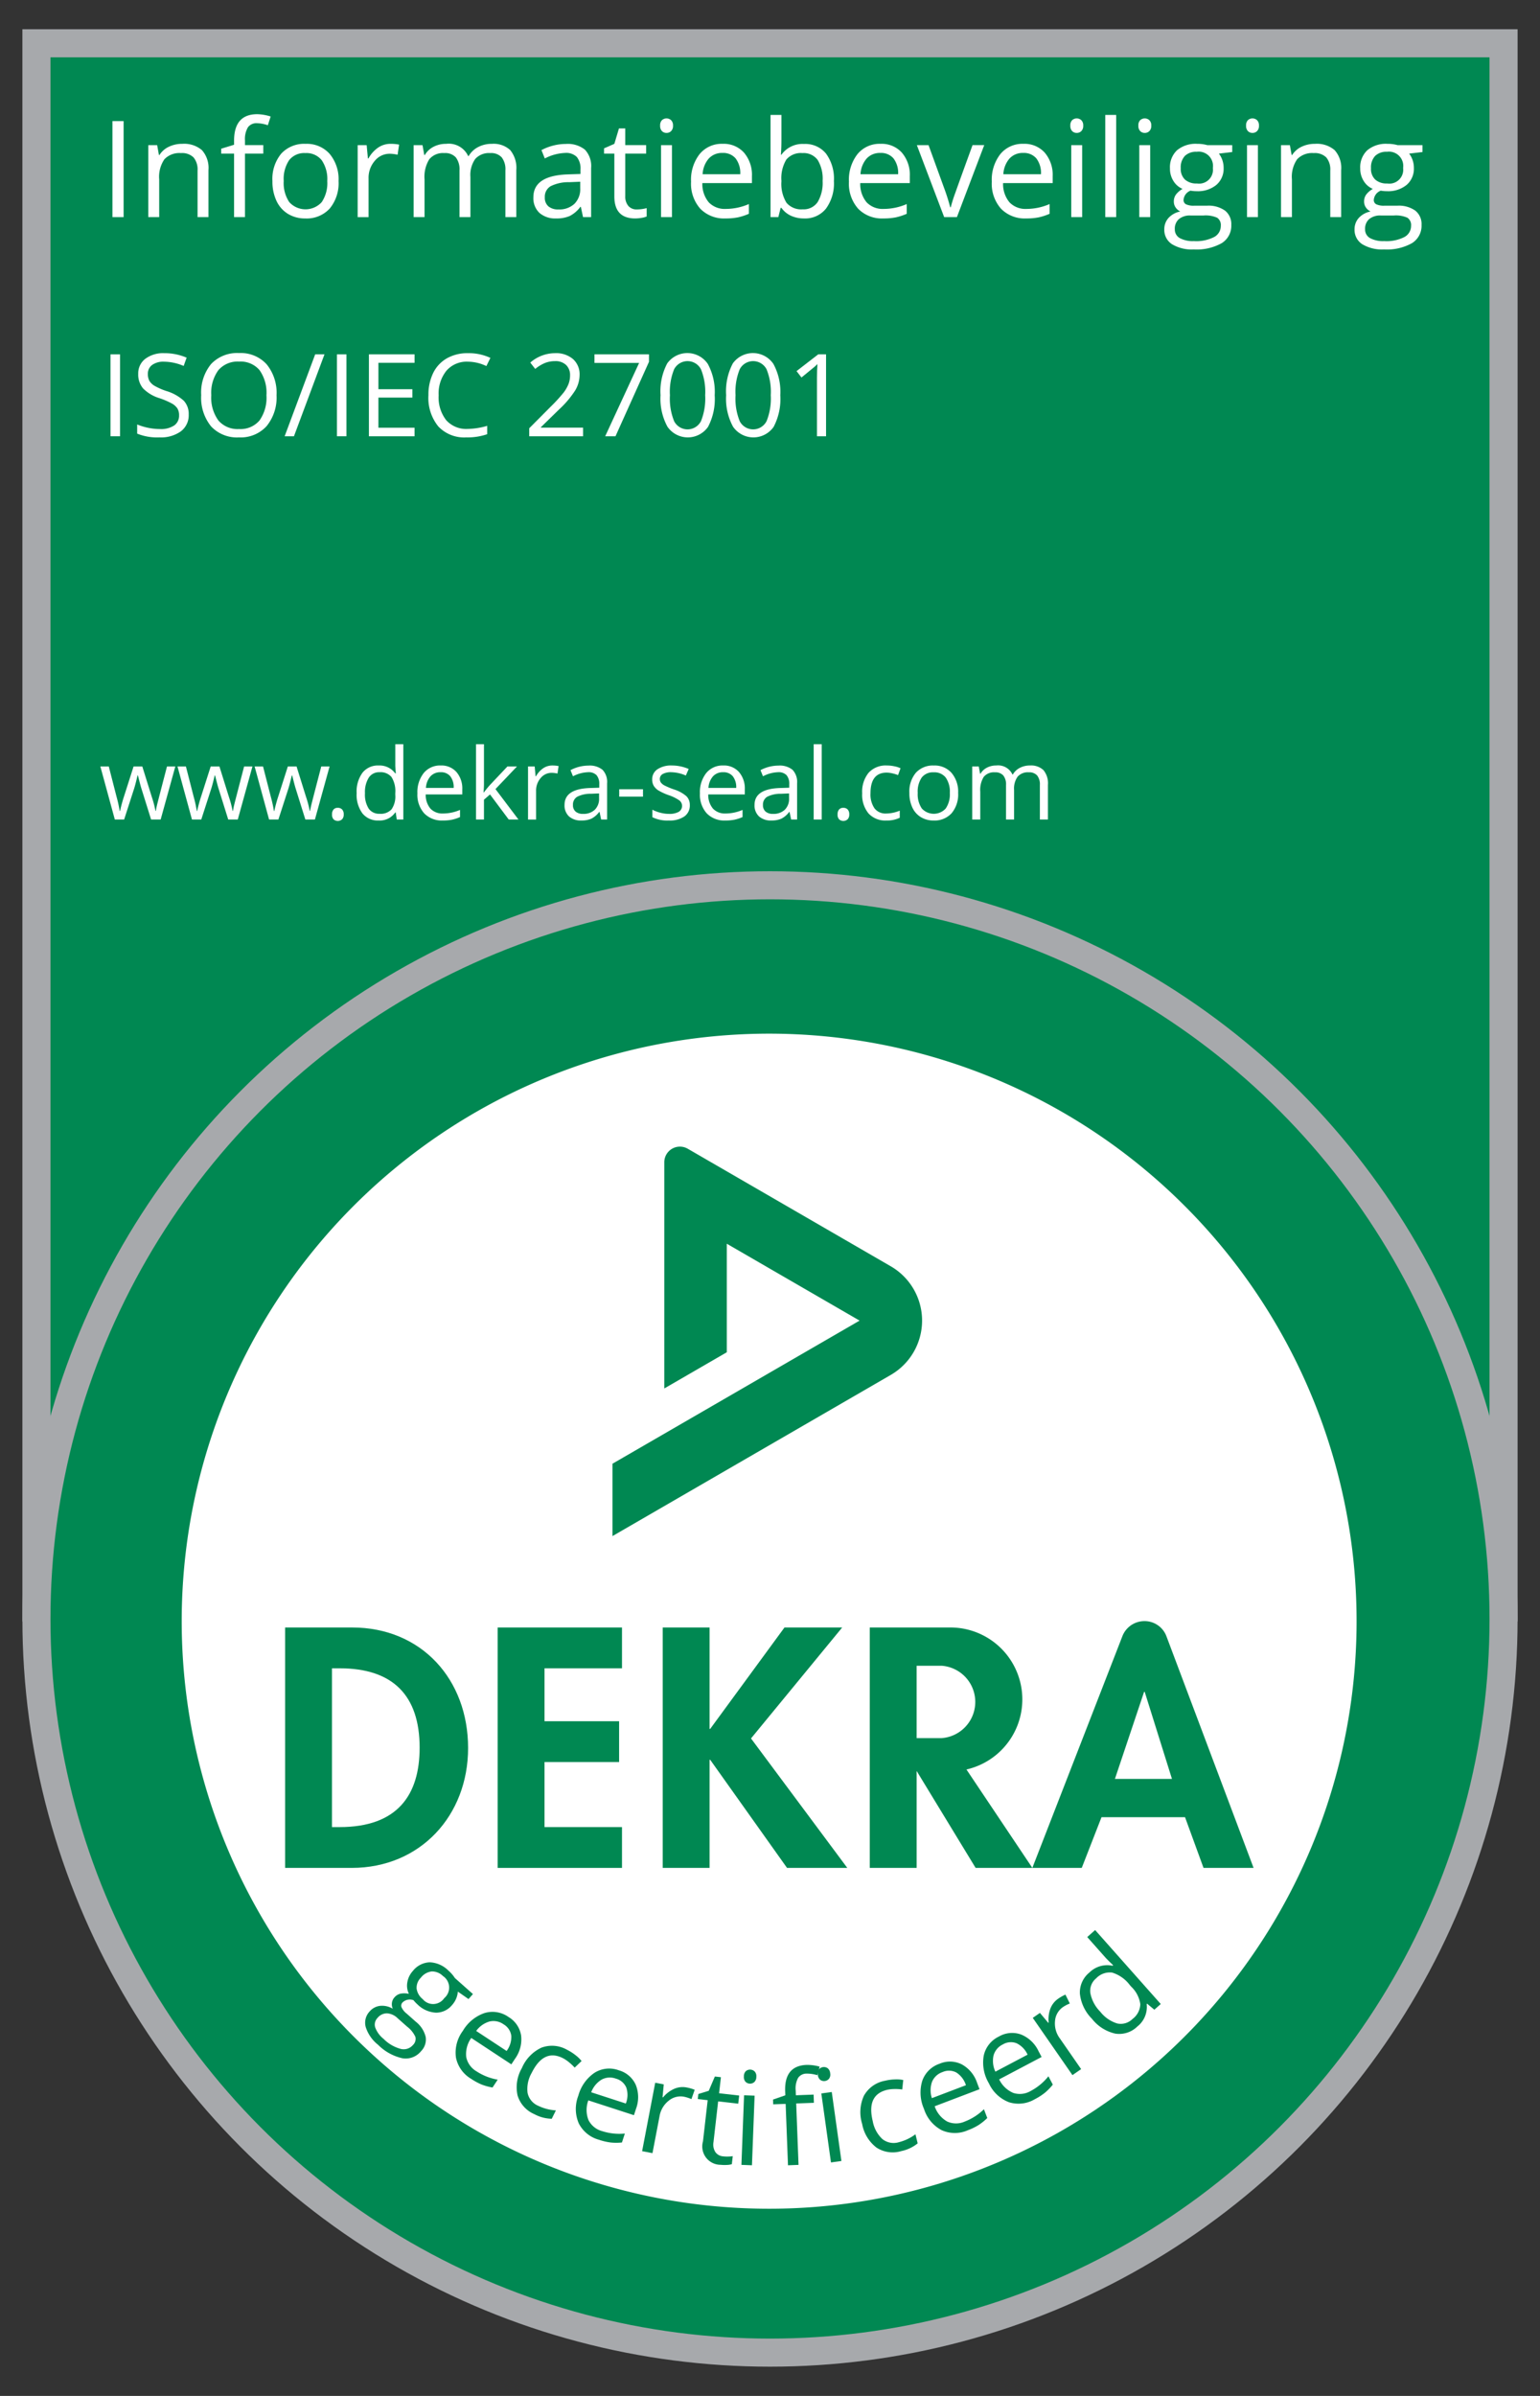 <svg xmlns="http://www.w3.org/2000/svg" xmlns:xlink="http://www.w3.org/1999/xlink" width="164.572" height="256" viewBox="0 0 164.572 256">
  <rect x="0" y="0" width="164.572" height="256" fill="#333333" stroke="none"/>
  <defs>
    <style>
      .a, .d {
        fill: none;
      }

      .b {
        clip-path: url(#a);
      }

      .c, .g {
        fill: #008852;
      }

      .d {
        stroke: #a7a9ac;
        stroke-width: 3px;
      }

      .e {
        fill: #fff;
      }

      .f {
        clip-path: url(#b);
      }

      .g {
        fill-rule: evenodd;
      }

      .h {
        clip-path: url(#d);
      }

      .i {
        clip-path: url(#e);
      }
    </style>
    <clipPath id="a">
      <rect class="a" width="164.572" height="256"/>
    </clipPath>
    <clipPath id="b">
      <rect class="a" x="26.697" y="167.131" width="107.267" height="36.713"/>
    </clipPath>
    <clipPath id="d">
      <rect class="a" x="64.274" y="119.222" width="35.84" height="46.812"/>
    </clipPath>
    <clipPath id="e">
      <rect class="a" x="65.453" y="122.514" width="34.661" height="41.613"/>
    </clipPath>
  </defs>
  <title>dekra</title>
  <g>
    <g class="b">
      <rect class="c" x="3.893" y="4.625" width="156.785" height="167.116"/>
      <rect class="d" x="3.893" y="4.625" width="156.785" height="167.116"/>
      <path class="c" d="M82.286,251.375a78.392,78.392,0,1,0-78.393-78.393,78.482,78.482,0,0,0,78.393,78.393"/>
      <circle class="d" cx="82.286" cy="172.983" r="78.392"/>
      <path class="e" d="M82.194,235.999A62.777,62.777,0,1,0,19.418,173.222a62.777,62.777,0,0,0,62.777,62.777"/>
      <g class="f">
        <path class="g" d="M30.468,199.581h7.12c7.324,0,12.435-5.587,12.435-12.809,0-7.325-4.974-12.878-12.401-12.878H30.468Zm5.008-21.326h.817c5.69,0,8.551,2.896,8.551,8.483,0,5.076-2.385,8.483-8.551,8.483h-.817Z"/>
        <polygon class="c" points="66.468 178.254 66.468 173.894 53.182 173.894 53.182 199.581 66.468 199.581 66.468 195.22 58.189 195.22 58.189 188.271 66.161 188.271 66.161 183.91 58.189 183.91 58.189 178.254 66.468 178.254"/>
        <path class="g" d="M110.321,199.581l9.621-24.751a2.526,2.526,0,0,1,2.354-1.617,2.494,2.494,0,0,1,2.354,1.617l9.314,24.751h-5.349l-1.976-5.417h-8.926l-2.112,5.417Zm8.824-9.505,3.117-9.3h.068l2.913,9.3Z"/>
        <polygon class="c" points="75.896 184.727 75.828 184.727 75.828 173.894 70.82 173.894 70.82 199.581 75.828 199.581 75.828 188.032 75.896 188.032 84.106 199.581 90.546 199.581 80.256 185.749 90 173.894 83.834 173.894 75.896 184.727"/>
      </g>
      <g class="f">
        <path class="c" d="M100.629,177.982H97.955v7.733h2.675a3.877,3.877,0,0,0,0-7.733m2.65,11.085,7.042,10.514h-6.063l-6.303-10.357v10.357H92.947V173.894H101.566a7.683,7.683,0,0,1,1.713,15.173"/>
        <path class="c" d="M-8.953,167.356l21.705,12.566a6.706,6.706,0,0,1,0,11.599l-29.746,17.224v-7.733l26.407-15.29L-4.779,177.506v11.599l-6.679,3.867.001-24.165a1.664,1.664,0,0,1,.833-1.45,1.662,1.662,0,0,1,1.669,0"/>
      </g>
      <g class="h">
        <path class="g" d="M112.915,154.964h7.12c7.324,0,12.435-5.587,12.435-12.809,0-7.325-4.974-12.878-12.401-12.878H112.915Zm5.008-21.326h.817c5.69,0,8.551,2.896,8.551,8.483,0,5.076-2.385,8.483-8.551,8.483h-.817Z"/>
        <polygon class="c" points="148.915 133.637 148.915 129.276 135.629 129.276 135.629 154.964 148.915 154.964 148.915 150.603 140.637 150.603 140.637 143.653 148.608 143.653 148.608 139.293 140.637 139.293 140.637 133.637 148.915 133.637"/>
        <polygon class="c" points="158.344 140.11 158.275 140.11 158.275 129.276 153.267 129.276 153.267 154.964 158.275 154.964 158.275 143.415 158.344 143.415 166.553 154.964 172.993 154.964 162.704 141.132 172.448 129.276 166.281 129.276 158.344 140.11"/>
      </g>
      <g class="i">
        <path class="c" d="M73.494,122.739l21.705,12.566a6.706,6.706,0,0,1,0,11.599L65.453,164.128V156.395l26.407-15.29-14.192-8.216v11.599l-6.679,3.867.001-24.165a1.668,1.668,0,0,1,2.503-1.45"/>
      </g>
    </g>
    <path class="c" d="M50.541,213.062l-.473.533-1.14-.793a2.418,2.418,0,0,1-.622,1.437,2.196,2.196,0,0,1-1.717.81,3.021,3.021,0,0,1-1.967-.873,3.485,3.485,0,0,1-.431-.456,1.108,1.108,0,0,0-1.174.239.485.485,0,0,0-.112.504,1.829,1.829,0,0,0,.547.682l.985.874a2.953,2.953,0,0,1,1.052,1.613,1.77,1.77,0,0,1-.497,1.538A2.113,2.113,0,0,1,43,219.921a5.301,5.301,0,0,1-2.594-1.435,3.952,3.952,0,0,1-1.324-1.901,1.754,1.754,0,0,1,.427-1.673,1.723,1.723,0,0,1,1.105-.59,2.206,2.206,0,0,1,1.36.309,1.184,1.184,0,0,1-.092-.617,1.058,1.058,0,0,1,.275-.601,1.196,1.196,0,0,1,.635-.391,2.307,2.307,0,0,1,.905.014,2.003,2.003,0,0,1-.167-1.229,2.375,2.375,0,0,1,.593-1.217,2.412,2.412,0,0,1,1.8-.923,2.996,2.996,0,0,1,1.994.885,3.776,3.776,0,0,1,.697.8ZM40.332,215.624a1.011,1.011,0,0,0-.229,1.022,2.816,2.816,0,0,0,.886,1.203,4.075,4.075,0,0,0,1.854,1.078,1.3,1.3,0,0,0,1.274-.408.909.909,0,0,0,.276-.876,2.891,2.891,0,0,0-.895-1.107l-1.011-.897a1.781,1.781,0,0,0-1.138-.519A1.309,1.309,0,0,0,40.332,215.624Zm4.644-4.313a1.512,1.512,0,0,0-.454,1.177,1.762,1.762,0,0,0,.653,1.115,1.438,1.438,0,0,0,2.298-.104,1.479,1.479,0,0,0-.136-2.363,1.65,1.65,0,0,0-1.199-.491A1.724,1.724,0,0,0,44.976,211.311Z"/>
    <path class="c" d="M50.348,222.119a3.414,3.414,0,0,1-1.622-2.271,3.886,3.886,0,0,1,.738-2.856,4.317,4.317,0,0,1,2.311-1.901,2.944,2.944,0,0,1,2.572.425,2.808,2.808,0,0,1,1.343,1.985,3.524,3.524,0,0,1-.654,2.476l-.392.596-4.282-2.819a2.948,2.948,0,0,0-.541,2.026,2.289,2.289,0,0,0,1.104,1.54,5.985,5.985,0,0,0,2.262.887l-.553.84a6.057,6.057,0,0,1-1.148-.312A6.393,6.393,0,0,1,50.348,222.119Zm3.468-5.823a1.847,1.847,0,0,0-1.516-.299A2.691,2.691,0,0,0,50.888,217.002l3.25,2.14a2.476,2.476,0,0,0,.5-1.625A1.672,1.672,0,0,0,53.816,216.296Z"/>
    <path class="c" d="M57.106,225.896a3.18,3.18,0,0,1-1.798-2.006,4.086,4.086,0,0,1,.459-2.914,4.218,4.218,0,0,1,2.09-2.185,3.233,3.233,0,0,1,2.748.229,5.131,5.131,0,0,1,.911.581,3.579,3.579,0,0,1,.633.617l-.736.703a5.562,5.562,0,0,0-.621-.584,3.635,3.635,0,0,0-.656-.436q-2.03-1.011-3.317,1.582a3.434,3.434,0,0,0-.441,2.131,1.922,1.922,0,0,0,1.141,1.387,5.007,5.007,0,0,0,1.888.49l-.444.895A4.082,4.082,0,0,1,57.106,225.896Z"/>
    <path class="c" d="M64.015,228.632a3.417,3.417,0,0,1-2.167-1.76,3.891,3.891,0,0,1-.046-2.949,4.319,4.319,0,0,1,1.726-2.446,2.946,2.946,0,0,1,2.592-.272,2.81,2.81,0,0,1,1.821,1.559,3.526,3.526,0,0,1,.025,2.561l-.22.679-4.876-1.583a2.952,2.952,0,0,0,.016,2.098,2.289,2.289,0,0,0,1.472,1.191,5.981,5.981,0,0,0,2.416.256l-.311.956a5.978,5.978,0,0,1-1.189.003A6.367,6.367,0,0,1,64.015,228.632Zm1.801-6.533a1.839,1.839,0,0,0-1.541.113,2.687,2.687,0,0,0-1.096,1.344l3.7,1.201a2.478,2.478,0,0,0,.052-1.7A1.668,1.668,0,0,0,65.815,222.099Z"/>
    <path class="c" d="M73.381,223.043a4.32,4.32,0,0,1,.858.247l-.35.997a3.939,3.939,0,0,0-.781-.253,1.987,1.987,0,0,0-1.656.43,2.672,2.672,0,0,0-.974,1.674l-.751,3.922-1.107-.213,1.4-7.31.914.175-.132,1.379.053.01a3.276,3.276,0,0,1,1.192-.913A2.243,2.243,0,0,1,73.381,223.043Z"/>
    <path class="c" d="M77.278,230.401a3.521,3.521,0,0,0,.579.021,3.814,3.814,0,0,0,.449-.04l-.098.856a2.063,2.063,0,0,1-.552.084,4.129,4.129,0,0,1-.645-.016,1.962,1.962,0,0,1-1.887-2.506l.503-4.399-1.059-.121.062-.54,1.111-.344.652-1.524.648.073-.196,1.715,2.146.245-.1.87-2.146-.246-.498,4.353a1.505,1.505,0,0,0,.2,1.062A1.107,1.107,0,0,0,77.278,230.401Z"/>
    <path class="c" d="M80.358,231.356l-1.126-.043.283-7.438,1.126.043Zm-.863-9.499a.751.751,0,0,1,.212-.561.704.704,0,0,1,.943.04.732.732,0,0,1,.175.57.747.747,0,0,1-.218.56.689.689,0,0,1-.943-.036A.764.764,0,0,1,79.496,221.857Z"/>
    <path class="c" d="M86.978,224.68,85.085,224.752l.25,6.562-1.127.043-.25-6.562-1.33.05-.019-.51,1.314-.456-.016-.414q-.104-2.742,2.292-2.834a4.901,4.901,0,0,1,1.394.187l-.258.912a3.75,3.75,0,0,0-1.121-.168,1.087,1.087,0,0,0-.927.46,2.374,2.374,0,0,0-.253,1.373l.018.481,1.893-.072Z"/>
    <path class="c" d="M87.397,221.698a.75.75,0,0,1,.11-.589.705.705,0,0,1,.935-.127.736.736,0,0,1,.273.531.745.745,0,0,1-.116.589.689.689,0,0,1-.935.131A.763.763,0,0,1,87.397,221.698Zm2.521,9.199-1.116.156-1.032-7.371,1.116-.156Z"/>
    <path class="c" d="M96.329,229.837a3.173,3.173,0,0,1-2.667-.374,4.087,4.087,0,0,1-1.528-2.524,4.221,4.221,0,0,1,.19-3.017,3.238,3.238,0,0,1,2.25-1.598,5.061,5.061,0,0,1,1.07-.142,3.506,3.506,0,0,1,.882.064l-.109,1.012a5.274,5.274,0,0,0-.851-.048,3.624,3.624,0,0,0-.782.09q-2.203.538-1.517,3.349a3.446,3.446,0,0,0,1.037,1.914,1.931,1.931,0,0,0,1.768.324,5.006,5.006,0,0,0,1.758-.843l.237.97A4.07,4.07,0,0,1,96.329,229.837Z"/>
    <path class="c" d="M103.417,227.617a3.42,3.42,0,0,1-2.792-.014,3.891,3.891,0,0,1-1.883-2.271,4.307,4.307,0,0,1-.188-2.986,2.946,2.946,0,0,1,1.848-1.838,2.807,2.807,0,0,1,2.396.075,3.522,3.522,0,0,1,1.625,1.98l.253.666-4.792,1.822a2.946,2.946,0,0,0,1.326,1.624,2.284,2.284,0,0,0,1.895.007,5.983,5.983,0,0,0,2.043-1.314l.357.939a5.926,5.926,0,0,1-.925.747A6.357,6.357,0,0,1,103.417,227.617Zm-2.691-6.22a1.836,1.836,0,0,0-1.128,1.053,2.695,2.695,0,0,0-.013,1.734l3.638-1.383a2.484,2.484,0,0,0-1.024-1.357A1.674,1.674,0,0,0,100.726,221.397Z"/>
    <path class="c" d="M110.595,224.292a3.423,3.423,0,0,1-2.773.327,3.892,3.892,0,0,1-2.146-2.023,4.312,4.312,0,0,1-.551-2.943,2.944,2.944,0,0,1,1.611-2.047,2.802,2.802,0,0,1,2.388-.219,3.523,3.523,0,0,1,1.854,1.767l.333.631-4.535,2.393A2.949,2.949,0,0,0,108.29,223.627a2.292,2.292,0,0,0,1.882-.225,5.99,5.99,0,0,0,1.867-1.554l.469.889a5.959,5.959,0,0,1-.828.855A6.347,6.347,0,0,1,110.595,224.292Zm-3.43-5.846a1.844,1.844,0,0,0-.992,1.184,2.697,2.697,0,0,0,.199,1.724l3.441-1.816a2.478,2.478,0,0,0-1.183-1.223A1.677,1.677,0,0,0,107.165,218.446Z"/>
    <path class="c" d="M113.08,213.56a4.492,4.492,0,0,1,.777-.439l.468.949a3.77,3.77,0,0,0-.728.38,1.984,1.984,0,0,0-.852,1.482,2.677,2.677,0,0,0,.514,1.867l2.275,3.282-.927.642-4.24-6.117.765-.53.892,1.06.044-.03a3.279,3.279,0,0,1,.182-1.489A2.253,2.253,0,0,1,113.08,213.56Z"/>
    <path class="c" d="M122.584,214.088l-.046.041a2.651,2.651,0,0,1-.995,2.399,2.764,2.764,0,0,1-2.361.76,4.396,4.396,0,0,1-2.491-1.584,4.476,4.476,0,0,1-1.288-2.68,2.742,2.742,0,0,1,1.02-2.268,2.707,2.707,0,0,1,2.468-.719l.066-.059-.391-.369-.368-.373-2.01-2.266.843-.748,7.013,7.904-.686.608Zm-1.561,1.639a2.053,2.053,0,0,0,.835-1.581,3.177,3.177,0,0,0-.957-1.861l-.158-.177a3.731,3.731,0,0,0-1.892-1.34,2,2,0,0,0-1.706.61,1.723,1.723,0,0,0-.624,1.583,3.835,3.835,0,0,0,1.051,1.978,3.67,3.67,0,0,0,1.82,1.264A1.772,1.772,0,0,0,121.023,215.727Z"/>
    <g>
      <path class="e" d="M16.147,87.566l-1.04-3.327q-.098-.305-.367-1.387h-.042q-.207.905-.362,1.397l-1.071,3.316h-.994l-1.547-5.671H11.625q.548,2.137.835,3.255a13.295,13.295,0,0,1,.329,1.505h.042q.056-.294.184-.763.127-.469.22-.742l1.04-3.255h.932l1.014,3.255a10.991,10.991,0,0,1,.393,1.495h.042a5.418,5.418,0,0,1,.111-.574q.09-.388,1.079-4.176h.89l-1.568,5.671Z"/>
      <path class="e" d="M24.39,87.566l-1.04-3.327q-.098-.305-.367-1.387h-.042q-.207.905-.362,1.397l-1.071,3.316h-.994l-1.547-5.671h.9q.548,2.137.835,3.255a13.298,13.298,0,0,1,.329,1.505h.042q.056-.294.184-.763.127-.469.22-.742l1.04-3.255h.932l1.014,3.255a10.992,10.992,0,0,1,.393,1.495h.042a5.418,5.418,0,0,1,.111-.574q.09-.388,1.079-4.176h.89l-1.568,5.671Z"/>
      <path class="e" d="M32.632,87.566l-1.04-3.327q-.098-.305-.367-1.387h-.042q-.207.905-.362,1.397l-1.071,3.316h-.994L27.21,81.896h.9q.548,2.137.835,3.255a13.295,13.295,0,0,1,.329,1.505h.042q.056-.294.184-.763.127-.469.22-.742l1.04-3.255h.932l1.014,3.255a10.991,10.991,0,0,1,.393,1.495h.042a5.418,5.418,0,0,1,.111-.574q.09-.388,1.079-4.176h.89l-1.568,5.671Z"/>
      <path class="e" d="M35.484,87.018a.767.767,0,0,1,.158-.524.571.571,0,0,1,.453-.179.611.611,0,0,1,.468.179.736.736,0,0,1,.168.524.725.725,0,0,1-.171.518.678.678,0,0,1-.903.019A.709.709,0,0,1,35.484,87.018Z"/>
      <path class="e" d="M42.288,86.806H42.242a2.018,2.018,0,0,1-1.78.864,2.107,2.107,0,0,1-1.731-.761,3.348,3.348,0,0,1-.618-2.163,3.406,3.406,0,0,1,.621-2.178,2.09,2.09,0,0,1,1.729-.776,2.063,2.063,0,0,1,1.77.838h.067l-.037-.408-.021-.398V79.516h.859v8.051h-.699Zm-1.718.145a1.562,1.562,0,0,0,1.275-.479,2.415,2.415,0,0,0,.396-1.544v-.182a2.844,2.844,0,0,0-.401-1.72,1.522,1.522,0,0,0-1.281-.516,1.314,1.314,0,0,0-1.156.588,2.918,2.918,0,0,0-.401,1.658,2.8,2.8,0,0,0,.398,1.641A1.348,1.348,0,0,0,40.57,86.95Z"/>
      <path class="e" d="M47.317,87.67a2.604,2.604,0,0,1-1.984-.766,2.965,2.965,0,0,1-.727-2.127,3.29,3.29,0,0,1,.675-2.179,2.241,2.241,0,0,1,1.813-.807,2.137,2.137,0,0,1,1.687.701,2.687,2.687,0,0,1,.621,1.85v.543H45.496a2.249,2.249,0,0,0,.505,1.517,1.745,1.745,0,0,0,1.348.518,4.575,4.575,0,0,0,1.811-.383v.766a4.623,4.623,0,0,1-.861.282A4.868,4.868,0,0,1,47.317,87.67ZM47.085,82.511a1.402,1.402,0,0,0-1.089.445,2.05,2.05,0,0,0-.479,1.231h2.965a1.89,1.89,0,0,0-.362-1.244A1.275,1.275,0,0,0,47.085,82.511Z"/>
      <path class="e" d="M51.716,84.664a10.045,10.045,0,0,1,.678-.828l1.832-1.94h1.02l-2.297,2.416,2.458,3.255h-1.04l-2.002-2.681-.647.56v2.121h-.849V79.516h.849v4.269q0,.284-.042.88Z"/>
      <path class="e" d="M59.017,81.792a3.393,3.393,0,0,1,.678.062l-.119.797a2.923,2.923,0,0,0-.621-.077,1.512,1.512,0,0,0-1.177.559,2.039,2.039,0,0,0-.489,1.393v3.042H56.429v-5.671h.709l.098,1.05h.042a2.5,2.5,0,0,1,.761-.854A1.71,1.71,0,0,1,59.017,81.792Z"/>
      <path class="e" d="M64.242,87.566l-.17-.808h-.042a2.387,2.387,0,0,1-.846.723,2.593,2.593,0,0,1-1.053.188,1.893,1.893,0,0,1-1.322-.435,1.586,1.586,0,0,1-.479-1.236q0-1.718,2.748-1.801l.962-.031v-.352a1.439,1.439,0,0,0-.287-.986,1.182,1.182,0,0,0-.918-.318,3.751,3.751,0,0,0-1.604.435l-.264-.656a4.11,4.11,0,0,1,1.919-.486,2.16,2.16,0,0,1,1.503.449,1.881,1.881,0,0,1,.489,1.444v3.87Zm-1.94-.605a1.744,1.744,0,0,0,1.26-.439A1.628,1.628,0,0,0,64.02,85.29v-.513l-.859.036a3.134,3.134,0,0,0-1.478.318.96.96,0,0,0-.453.877.884.884,0,0,0,.282.709A1.169,1.169,0,0,0,62.302,86.961Z"/>
      <path class="e" d="M66.172,85.119V84.332h2.541v.787Z"/>
      <path class="e" d="M73.717,86.02a1.42,1.42,0,0,1-.59,1.221,2.774,2.774,0,0,1-1.656.43,3.597,3.597,0,0,1-1.759-.357v-.797a4.204,4.204,0,0,0,.877.326,3.63,3.63,0,0,0,.903.119,2.044,2.044,0,0,0,1.035-.215.739.739,0,0,0,.075-1.221,4.497,4.497,0,0,0-1.12-.557A6.067,6.067,0,0,1,70.356,84.454a1.547,1.547,0,0,1-.497-.499,1.307,1.307,0,0,1-.163-.668,1.271,1.271,0,0,1,.564-1.094,2.626,2.626,0,0,1,1.547-.401,4.532,4.532,0,0,1,1.79.372l-.305.699a4.116,4.116,0,0,0-1.547-.353,1.788,1.788,0,0,0-.921.191.593.593,0,0,0-.31.528.641.641,0,0,0,.116.388,1.145,1.145,0,0,0,.375.306,8.343,8.343,0,0,0,.994.419,3.702,3.702,0,0,1,1.363.74A1.304,1.304,0,0,1,73.717,86.02Z"/>
      <path class="e" d="M77.509,87.67a2.604,2.604,0,0,1-1.984-.766,2.965,2.965,0,0,1-.727-2.127,3.291,3.291,0,0,1,.675-2.179,2.241,2.241,0,0,1,1.813-.807,2.137,2.137,0,0,1,1.687.701,2.687,2.687,0,0,1,.621,1.85v.543H75.688a2.249,2.249,0,0,0,.505,1.517,1.745,1.745,0,0,0,1.348.518,4.575,4.575,0,0,0,1.811-.383v.766a4.623,4.623,0,0,1-.861.282A4.868,4.868,0,0,1,77.509,87.67Zm-.232-5.159a1.402,1.402,0,0,0-1.089.445A2.05,2.05,0,0,0,75.709,84.188h2.965a1.89,1.89,0,0,0-.362-1.244A1.275,1.275,0,0,0,77.277,82.511Z"/>
      <path class="e" d="M84.546,87.566l-.17-.808h-.042a2.387,2.387,0,0,1-.846.723,2.593,2.593,0,0,1-1.053.188,1.893,1.893,0,0,1-1.322-.435,1.586,1.586,0,0,1-.479-1.236q0-1.718,2.748-1.801l.962-.031v-.352a1.439,1.439,0,0,0-.287-.986,1.182,1.182,0,0,0-.918-.318,3.751,3.751,0,0,0-1.604.435l-.264-.656a4.11,4.11,0,0,1,1.919-.486,2.16,2.16,0,0,1,1.503.449,1.881,1.881,0,0,1,.489,1.444v3.87Zm-1.94-.605a1.744,1.744,0,0,0,1.26-.439,1.628,1.628,0,0,0,.458-1.231v-.513l-.859.036a3.134,3.134,0,0,0-1.478.318.96.96,0,0,0-.453.877.884.884,0,0,0,.282.709A1.169,1.169,0,0,0,82.606,86.961Z"/>
      <path class="e" d="M87.812,87.566h-.859V79.516h.859Z"/>
      <path class="e" d="M89.509,87.018a.767.767,0,0,1,.158-.524.571.571,0,0,1,.453-.179.611.611,0,0,1,.468.179.736.736,0,0,1,.168.524.725.725,0,0,1-.171.518.678.678,0,0,1-.903.019A.709.709,0,0,1,89.509,87.018Z"/>
      <path class="e" d="M94.719,87.67a2.421,2.421,0,0,1-1.907-.758,3.118,3.118,0,0,1-.675-2.145,3.214,3.214,0,0,1,.686-2.199,2.468,2.468,0,0,1,1.953-.776,3.878,3.878,0,0,1,.817.088,2.696,2.696,0,0,1,.642.207l-.264.73a3.996,3.996,0,0,0-.621-.188,2.724,2.724,0,0,0-.595-.075q-1.729,0-1.729,2.204a2.622,2.622,0,0,0,.422,1.604,1.467,1.467,0,0,0,1.25.56,3.81,3.81,0,0,0,1.454-.306V87.375A3.103,3.103,0,0,1,94.719,87.67Z"/>
      <path class="e" d="M102.393,84.726a3.129,3.129,0,0,1-.699,2.166,2.462,2.462,0,0,1-1.93.778,2.553,2.553,0,0,1-1.351-.357,2.348,2.348,0,0,1-.911-1.024,3.568,3.568,0,0,1-.321-1.562,3.123,3.123,0,0,1,.693-2.16,2.451,2.451,0,0,1,1.925-.773,2.398,2.398,0,0,1,1.891.792A3.113,3.113,0,0,1,102.393,84.726Zm-4.321,0a2.695,2.695,0,0,0,.435,1.656,1.726,1.726,0,0,0,2.559.002,2.677,2.677,0,0,0,.437-1.658,2.634,2.634,0,0,0-.437-1.643,1.537,1.537,0,0,0-1.291-.562,1.511,1.511,0,0,0-1.273.554A2.661,2.661,0,0,0,98.072,84.726Z"/>
      <path class="e" d="M111.126,87.566V83.877a1.531,1.531,0,0,0-.29-1.017,1.123,1.123,0,0,0-.9-.339,1.452,1.452,0,0,0-1.185.461,2.186,2.186,0,0,0-.383,1.417v3.167h-.859V83.877a1.529,1.529,0,0,0-.29-1.017,1.128,1.128,0,0,0-.905-.339,1.404,1.404,0,0,0-1.183.483,2.621,2.621,0,0,0-.375,1.586v2.976H103.898v-5.671h.699l.14.776h.042a1.687,1.687,0,0,1,.686-.647,2.093,2.093,0,0,1,.991-.232,1.685,1.685,0,0,1,1.739.962h.041a1.814,1.814,0,0,1,.735-.703,2.276,2.276,0,0,1,1.097-.259,1.922,1.922,0,0,1,1.441.494,2.212,2.212,0,0,1,.479,1.581v3.699Z"/>
    </g>
    <g>
      <path class="e" d="M11.809,46.614v-8.752h1.018v8.752Z"/>
      <path class="e" d="M20.166,44.285a2.149,2.149,0,0,1-.838,1.803,3.636,3.636,0,0,1-2.275.646,5.691,5.691,0,0,1-2.394-.401v-.981a6.251,6.251,0,0,0,1.173.358,6.171,6.171,0,0,0,1.257.132,2.542,2.542,0,0,0,1.533-.386,1.268,1.268,0,0,0,.515-1.074,1.384,1.384,0,0,0-.183-.746,1.689,1.689,0,0,0-.611-.535,8.442,8.442,0,0,0-1.302-.557,4.161,4.161,0,0,1-1.745-1.036,2.286,2.286,0,0,1-.524-1.562,1.944,1.944,0,0,1,.76-1.61,3.163,3.163,0,0,1,2.012-.599,5.928,5.928,0,0,1,2.4.479l-.317.886a5.417,5.417,0,0,0-2.107-.455,2.039,2.039,0,0,0-1.263.348,1.145,1.145,0,0,0-.455.964,1.482,1.482,0,0,0,.167.745,1.574,1.574,0,0,0,.566.532,6.956,6.956,0,0,0,1.218.536,4.822,4.822,0,0,1,1.895,1.054A2.07,2.07,0,0,1,20.166,44.285Z"/>
      <path class="e" d="M29.552,42.227a4.818,4.818,0,0,1-1.062,3.304,3.735,3.735,0,0,1-2.954,1.204,3.784,3.784,0,0,1-2.984-1.183A4.857,4.857,0,0,1,21.5,42.215a4.798,4.798,0,0,1,1.054-3.313,3.81,3.81,0,0,1,2.993-1.177,3.729,3.729,0,0,1,2.945,1.197A4.812,4.812,0,0,1,29.552,42.227Zm-6.974,0a4.151,4.151,0,0,0,.757,2.696,2.685,2.685,0,0,0,2.2.919,2.659,2.659,0,0,0,2.197-.916,4.21,4.21,0,0,0,.742-2.699,4.177,4.177,0,0,0-.739-2.679,2.65,2.65,0,0,0-2.188-.913,2.702,2.702,0,0,0-2.212.919A4.109,4.109,0,0,0,22.578,42.227Z"/>
      <path class="e" d="M34.676,37.862l-3.263,8.752h-.994l3.263-8.752Z"/>
      <path class="e" d="M36.005,46.614v-8.752h1.018v8.752Z"/>
      <path class="e" d="M44.302,46.614H39.423v-8.752h4.879v.904H40.44v2.819h3.628v.897H40.44v3.221h3.861Z"/>
      <path class="e" d="M49.989,38.646a2.861,2.861,0,0,0-2.278.961,3.876,3.876,0,0,0-.835,2.631,3.953,3.953,0,0,0,.805,2.655,2.863,2.863,0,0,0,2.295.937,7.828,7.828,0,0,0,2.089-.329v.892a6.431,6.431,0,0,1-2.245.342,3.798,3.798,0,0,1-2.984-1.174,4.832,4.832,0,0,1-1.051-3.334,5.269,5.269,0,0,1,.506-2.371,3.636,3.636,0,0,1,1.461-1.568,4.419,4.419,0,0,1,2.248-.551,5.429,5.429,0,0,1,2.407.503l-.431.874A4.636,4.636,0,0,0,49.989,38.646Z"/>
      <path class="e" d="M62.309,46.614H56.556v-.856l2.305-2.316A16.908,16.908,0,0,0,60.249,41.921a3.87,3.87,0,0,0,.503-.886,2.535,2.535,0,0,0,.167-.928,1.472,1.472,0,0,0-.425-1.11,1.627,1.627,0,0,0-1.179-.41,2.956,2.956,0,0,0-1.033.18,4.093,4.093,0,0,0-1.086.652l-.527-.677a4.037,4.037,0,0,1,2.634-1.006,2.783,2.783,0,0,1,1.934.632,2.174,2.174,0,0,1,.701,1.697,3.277,3.277,0,0,1-.467,1.646,10.466,10.466,0,0,1-1.748,2.059l-1.916,1.874v.048h4.502Z"/>
      <path class="e" d="M64.673,46.614l3.627-7.836h-4.771v-.916H69.354v.796l-3.58,7.956Z"/>
      <path class="e" d="M76.376,42.227a6.391,6.391,0,0,1-.715,3.388,2.642,2.642,0,0,1-4.337-.026,6.267,6.267,0,0,1-.736-3.361A6.394,6.394,0,0,1,71.3,38.832a2.645,2.645,0,0,1,4.337.048A6.241,6.241,0,0,1,76.376,42.227Zm-4.783,0a6.407,6.407,0,0,0,.449,2.78,1.613,1.613,0,0,0,2.87-.012,6.459,6.459,0,0,0,.446-2.769,6.417,6.417,0,0,0-.446-2.763,1.618,1.618,0,0,0-2.87-.012A6.363,6.363,0,0,0,71.593,42.227Z"/>
      <path class="e" d="M83.386,42.227a6.392,6.392,0,0,1-.715,3.388,2.642,2.642,0,0,1-4.337-.026,6.267,6.267,0,0,1-.736-3.361,6.394,6.394,0,0,1,.712-3.395,2.645,2.645,0,0,1,4.337.048A6.241,6.241,0,0,1,83.386,42.227Zm-4.783,0a6.407,6.407,0,0,0,.449,2.78,1.613,1.613,0,0,0,2.87-.012,6.459,6.459,0,0,0,.446-2.769,6.417,6.417,0,0,0-.446-2.763,1.618,1.618,0,0,0-2.87-.012A6.363,6.363,0,0,0,78.603,42.227Z"/>
      <path class="e" d="M88.277,46.614h-.97V40.377q0-.779.048-1.473c-.084.084-.178.171-.281.263q-.156.138-1.425,1.168l-.527-.683,2.316-1.79h.838Z"/>
    </g>
    <g>
      <path class="e" d="M12.016,23.2V12.939h1.193V23.2Z"/>
      <path class="e" d="M21.112,23.2V18.225a2.008,2.008,0,0,0-.428-1.404,1.744,1.744,0,0,0-1.34-.463,2.212,2.212,0,0,0-1.769.652,3.296,3.296,0,0,0-.562,2.155V23.2h-1.165V15.508h.947l.189,1.053H17.041a2.385,2.385,0,0,1,1.004-.881,3.261,3.261,0,0,1,1.438-.312,2.921,2.921,0,0,1,2.092.67,2.851,2.851,0,0,1,.702,2.144V23.2Z"/>
      <path class="e" d="M28.137,16.413h-1.958V23.2h-1.165V16.413H23.639v-.526l1.375-.421v-.428q0-2.836,2.478-2.836a5.088,5.088,0,0,1,1.432.246l-.302.934a3.842,3.842,0,0,0-1.151-.218,1.122,1.122,0,0,0-.976.438,2.451,2.451,0,0,0-.316,1.407v.498h1.958Z"/>
      <path class="e" d="M36.18,19.347a4.244,4.244,0,0,1-.947,2.938,3.338,3.338,0,0,1-2.618,1.057,3.472,3.472,0,0,1-1.832-.484,3.197,3.197,0,0,1-1.235-1.39,4.846,4.846,0,0,1-.435-2.12,4.235,4.235,0,0,1,.94-2.93,3.326,3.326,0,0,1,2.611-1.049,3.255,3.255,0,0,1,2.565,1.073A4.226,4.226,0,0,1,36.18,19.347Zm-5.86,0a3.65,3.65,0,0,0,.59,2.246,2.339,2.339,0,0,0,3.47.004,3.634,3.634,0,0,0,.593-2.25,3.571,3.571,0,0,0-.593-2.228,2.083,2.083,0,0,0-1.751-.762,2.05,2.05,0,0,0-1.727.751A3.615,3.615,0,0,0,30.32,19.347Z"/>
      <path class="e" d="M41.732,15.368a4.527,4.527,0,0,1,.919.084l-.162,1.081a3.965,3.965,0,0,0-.842-.105,2.049,2.049,0,0,0-1.597.758,2.764,2.764,0,0,0-.663,1.888v4.127h-1.165V15.508h.961l.133,1.425h.056a3.387,3.387,0,0,1,1.032-1.158A2.328,2.328,0,0,1,41.732,15.368Z"/>
      <path class="e" d="M54.01,23.2V18.196a2.076,2.076,0,0,0-.393-1.379,1.52,1.52,0,0,0-1.221-.46,1.972,1.972,0,0,0-1.607.624,2.971,2.971,0,0,0-.519,1.924V23.2H49.104V18.196a2.076,2.076,0,0,0-.393-1.379,1.53,1.53,0,0,0-1.229-.46,1.902,1.902,0,0,0-1.604.656,3.55,3.55,0,0,0-.509,2.151V23.2h-1.165V15.508h.947l.189,1.053H45.398a2.294,2.294,0,0,1,.93-.877,2.836,2.836,0,0,1,1.344-.315,2.285,2.285,0,0,1,2.358,1.305h.056a2.454,2.454,0,0,1,.997-.954,3.087,3.087,0,0,1,1.488-.351,2.603,2.603,0,0,1,1.955.67,2.997,2.997,0,0,1,.649,2.144V23.2Z"/>
      <path class="e" d="M62.306,23.2l-.232-1.095h-.056a3.232,3.232,0,0,1-1.147.979,3.495,3.495,0,0,1-1.428.257,2.566,2.566,0,0,1-1.793-.59,2.149,2.149,0,0,1-.649-1.678q0-2.329,3.727-2.442l1.305-.042V18.112a1.953,1.953,0,0,0-.39-1.338,1.604,1.604,0,0,0-1.246-.432,5.084,5.084,0,0,0-2.176.59l-.358-.892a5.478,5.478,0,0,1,1.246-.483,5.388,5.388,0,0,1,1.358-.176,2.928,2.928,0,0,1,2.039.61,2.548,2.548,0,0,1,.664,1.958v5.25Zm-2.632-.821a2.361,2.361,0,0,0,1.709-.597,2.206,2.206,0,0,0,.622-1.67V19.417l-1.166.05a4.231,4.231,0,0,0-2.003.432,1.301,1.301,0,0,0-.614,1.189,1.199,1.199,0,0,0,.382.961A1.584,1.584,0,0,0,59.673,22.379Z"/>
      <path class="e" d="M68.053,22.379a4.159,4.159,0,0,0,1.053-.141v.892a2.152,2.152,0,0,1-.558.151,4.27,4.27,0,0,1-.663.06q-2.232,0-2.232-2.352V16.413H64.551v-.562l1.102-.483.491-1.643h.674v1.782H69.05v.905H66.818v4.527a1.555,1.555,0,0,0,.33,1.066A1.147,1.147,0,0,0,68.053,22.379Z"/>
      <path class="e" d="M70.545,13.424a.774.774,0,0,1,.196-.586.727.727,0,0,1,.976.003.762.762,0,0,1,.204.583.772.772,0,0,1-.204.586.68.68,0,0,1-.484.193.672.672,0,0,1-.491-.193A.789.789,0,0,1,70.545,13.424Zm1.263,9.776h-1.165V15.508h1.165Z"/>
      <path class="e" d="M77.528,23.341a3.536,3.536,0,0,1-2.692-1.039,4.022,4.022,0,0,1-.986-2.885,4.457,4.457,0,0,1,.916-2.954,3.04,3.04,0,0,1,2.46-1.095,2.899,2.899,0,0,1,2.288.95,3.647,3.647,0,0,1,.842,2.51v.736H75.058a3.048,3.048,0,0,0,.685,2.057,2.367,2.367,0,0,0,1.828.702,6.206,6.206,0,0,0,2.457-.52V22.842a6.109,6.109,0,0,1-1.168.383A6.574,6.574,0,0,1,77.528,23.341Zm-.316-6.998a1.903,1.903,0,0,0-1.478.605,2.781,2.781,0,0,0-.649,1.67h4.021a2.563,2.563,0,0,0-.491-1.688A1.731,1.731,0,0,0,77.212,16.343Z"/>
      <path class="e" d="M85.922,15.382a2.86,2.86,0,0,1,2.355,1.035,4.544,4.544,0,0,1,.838,2.93,4.575,4.575,0,0,1-.846,2.944,2.846,2.846,0,0,1-2.348,1.05,3.333,3.333,0,0,1-1.372-.277,2.577,2.577,0,0,1-1.042-.853h-.084l-.246.989h-.835V12.279h1.165v2.653q0,.891-.056,1.601h.056A2.765,2.765,0,0,1,85.922,15.382Zm-.168.976a2.031,2.031,0,0,0-1.719.685,3.857,3.857,0,0,0-.526,2.305,3.852,3.852,0,0,0,.541,2.32,2.056,2.056,0,0,0,1.733.698,1.796,1.796,0,0,0,1.6-.783,4.018,4.018,0,0,0,.526-2.249,3.868,3.868,0,0,0-.526-2.239A1.865,1.865,0,0,0,85.753,16.357Z"/>
      <path class="e" d="M94.4,23.341a3.536,3.536,0,0,1-2.692-1.039,4.022,4.022,0,0,1-.986-2.885,4.457,4.457,0,0,1,.916-2.954,3.04,3.04,0,0,1,2.46-1.095,2.899,2.899,0,0,1,2.288.95,3.647,3.647,0,0,1,.842,2.51v.736H91.93a3.048,3.048,0,0,0,.685,2.057,2.367,2.367,0,0,0,1.828.702,6.206,6.206,0,0,0,2.457-.52V22.842a6.109,6.109,0,0,1-1.168.383A6.574,6.574,0,0,1,94.4,23.341Zm-.316-6.998a1.903,1.903,0,0,0-1.478.605,2.781,2.781,0,0,0-.649,1.67h4.021a2.563,2.563,0,0,0-.491-1.688A1.731,1.731,0,0,0,94.084,16.343Z"/>
      <path class="e" d="M100.899,23.2l-2.919-7.692H99.229l1.656,4.562a21.751,21.751,0,0,1,.66,2.077h.056a15.585,15.585,0,0,1,.488-1.541q.41-1.167,1.842-5.099h1.249l-2.919,7.692Z"/>
      <path class="e" d="M109.666,23.341a3.536,3.536,0,0,1-2.692-1.039,4.022,4.022,0,0,1-.986-2.885,4.457,4.457,0,0,1,.916-2.954,3.04,3.04,0,0,1,2.46-1.095,2.9,2.9,0,0,1,2.288.95,3.647,3.647,0,0,1,.842,2.51v.736h-5.299a3.048,3.048,0,0,0,.685,2.057,2.367,2.367,0,0,0,1.828.702,6.206,6.206,0,0,0,2.457-.52V22.842a6.11,6.11,0,0,1-1.168.383A6.574,6.574,0,0,1,109.666,23.341Zm-.316-6.998a1.903,1.903,0,0,0-1.478.605,2.781,2.781,0,0,0-.649,1.67h4.021a2.563,2.563,0,0,0-.491-1.688A1.731,1.731,0,0,0,109.35,16.343Z"/>
      <path class="e" d="M114.382,13.424a.774.774,0,0,1,.196-.586.727.727,0,0,1,.976.003.762.762,0,0,1,.204.583.772.772,0,0,1-.204.586.68.68,0,0,1-.484.193.672.672,0,0,1-.491-.193A.789.789,0,0,1,114.382,13.424ZM115.645,23.2H114.48V15.508h1.165Z"/>
      <path class="e" d="M119.28,23.2h-1.165V12.279h1.165Z"/>
      <path class="e" d="M121.653,13.424a.774.774,0,0,1,.196-.586.727.727,0,0,1,.976.003.762.762,0,0,1,.204.583.772.772,0,0,1-.204.586.68.68,0,0,1-.484.193.672.672,0,0,1-.491-.193A.789.789,0,0,1,121.653,13.424ZM122.916,23.2h-1.165V15.508h1.165Z"/>
      <path class="e" d="M131.682,15.508v.737l-1.425.168a2.502,2.502,0,0,1,.505,1.537,2.273,2.273,0,0,1-.772,1.804,3.114,3.114,0,0,1-2.12.674,3.555,3.555,0,0,1-.646-.056,1.146,1.146,0,0,0-.744.989.502.502,0,0,0,.26.467,1.897,1.897,0,0,0,.891.15h1.362a3.045,3.045,0,0,1,1.919.527,1.828,1.828,0,0,1,.67,1.529,2.186,2.186,0,0,1-1.025,1.948,5.489,5.489,0,0,1-2.99.67,4.087,4.087,0,0,1-2.327-.562,1.813,1.813,0,0,1-.817-1.586,1.784,1.784,0,0,1,.449-1.215,2.295,2.295,0,0,1,1.264-.694,1.215,1.215,0,0,1-.495-.414,1.095,1.095,0,0,1-.2-.652,1.238,1.238,0,0,1,.225-.737,2.348,2.348,0,0,1,.709-.61,2.077,2.077,0,0,1-.972-.836A2.45,2.45,0,0,1,125.028,18a2.489,2.489,0,0,1,.758-1.948,3.095,3.095,0,0,1,2.147-.684,3.9,3.9,0,0,1,1.088.14Zm-6.134,8.983a1.046,1.046,0,0,0,.526.948,2.91,2.91,0,0,0,1.509.322,4.215,4.215,0,0,0,2.172-.438,1.343,1.343,0,0,0,.706-1.189.942.942,0,0,0-.386-.867,3.001,3.001,0,0,0-1.453-.242H127.225a1.844,1.844,0,0,0-1.235.379A1.354,1.354,0,0,0,125.547,24.491Zm.632-6.52a1.564,1.564,0,0,0,.456,1.221,1.82,1.82,0,0,0,1.271.414,1.486,1.486,0,0,0,1.706-1.656,1.529,1.529,0,0,0-1.727-1.733,1.708,1.708,0,0,0-1.263.442A1.781,1.781,0,0,0,126.179,17.972Z"/>
      <path class="e" d="M133.163,13.424a.774.774,0,0,1,.196-.586.727.727,0,0,1,.976.003.762.762,0,0,1,.204.583.772.772,0,0,1-.204.586.68.68,0,0,1-.484.193.672.672,0,0,1-.491-.193A.789.789,0,0,1,133.163,13.424Zm1.263,9.776h-1.165V15.508h1.165Z"/>
      <path class="e" d="M142.16,23.2V18.225a2.008,2.008,0,0,0-.428-1.404,1.744,1.744,0,0,0-1.34-.463,2.212,2.212,0,0,0-1.769.652,3.296,3.296,0,0,0-.562,2.155V23.2h-1.165V15.508h.947l.189,1.053h.056a2.385,2.385,0,0,1,1.004-.881,3.261,3.261,0,0,1,1.438-.312,2.921,2.921,0,0,1,2.092.67,2.851,2.851,0,0,1,.702,2.144V23.2Z"/>
      <path class="e" d="M152.014,15.508v.737l-1.425.168a2.502,2.502,0,0,1,.505,1.537,2.273,2.273,0,0,1-.772,1.804,3.114,3.114,0,0,1-2.12.674,3.555,3.555,0,0,1-.646-.056,1.146,1.146,0,0,0-.744.989.502.502,0,0,0,.26.467,1.897,1.897,0,0,0,.891.15h1.362a3.045,3.045,0,0,1,1.919.527,1.828,1.828,0,0,1,.67,1.529,2.186,2.186,0,0,1-1.025,1.948,5.489,5.489,0,0,1-2.99.67,4.087,4.087,0,0,1-2.327-.562,1.813,1.813,0,0,1-.817-1.586,1.784,1.784,0,0,1,.449-1.215,2.295,2.295,0,0,1,1.264-.694,1.215,1.215,0,0,1-.495-.414,1.095,1.095,0,0,1-.2-.652,1.238,1.238,0,0,1,.225-.737,2.348,2.348,0,0,1,.709-.61,2.077,2.077,0,0,1-.972-.836A2.45,2.45,0,0,1,145.361,18a2.489,2.489,0,0,1,.758-1.948,3.095,3.095,0,0,1,2.147-.684,3.9,3.9,0,0,1,1.088.14Zm-6.134,8.983a1.046,1.046,0,0,0,.526.948,2.91,2.91,0,0,0,1.509.322,4.215,4.215,0,0,0,2.172-.438,1.343,1.343,0,0,0,.706-1.189.942.942,0,0,0-.386-.867,3.001,3.001,0,0,0-1.453-.242h-1.396a1.844,1.844,0,0,0-1.235.379A1.354,1.354,0,0,0,145.88,24.491Zm.632-6.52a1.564,1.564,0,0,0,.456,1.221,1.82,1.82,0,0,0,1.271.414,1.486,1.486,0,0,0,1.706-1.656,1.529,1.529,0,0,0-1.727-1.733,1.708,1.708,0,0,0-1.263.442A1.781,1.781,0,0,0,146.512,17.972Z"/>
    </g>
  </g>
</svg>
